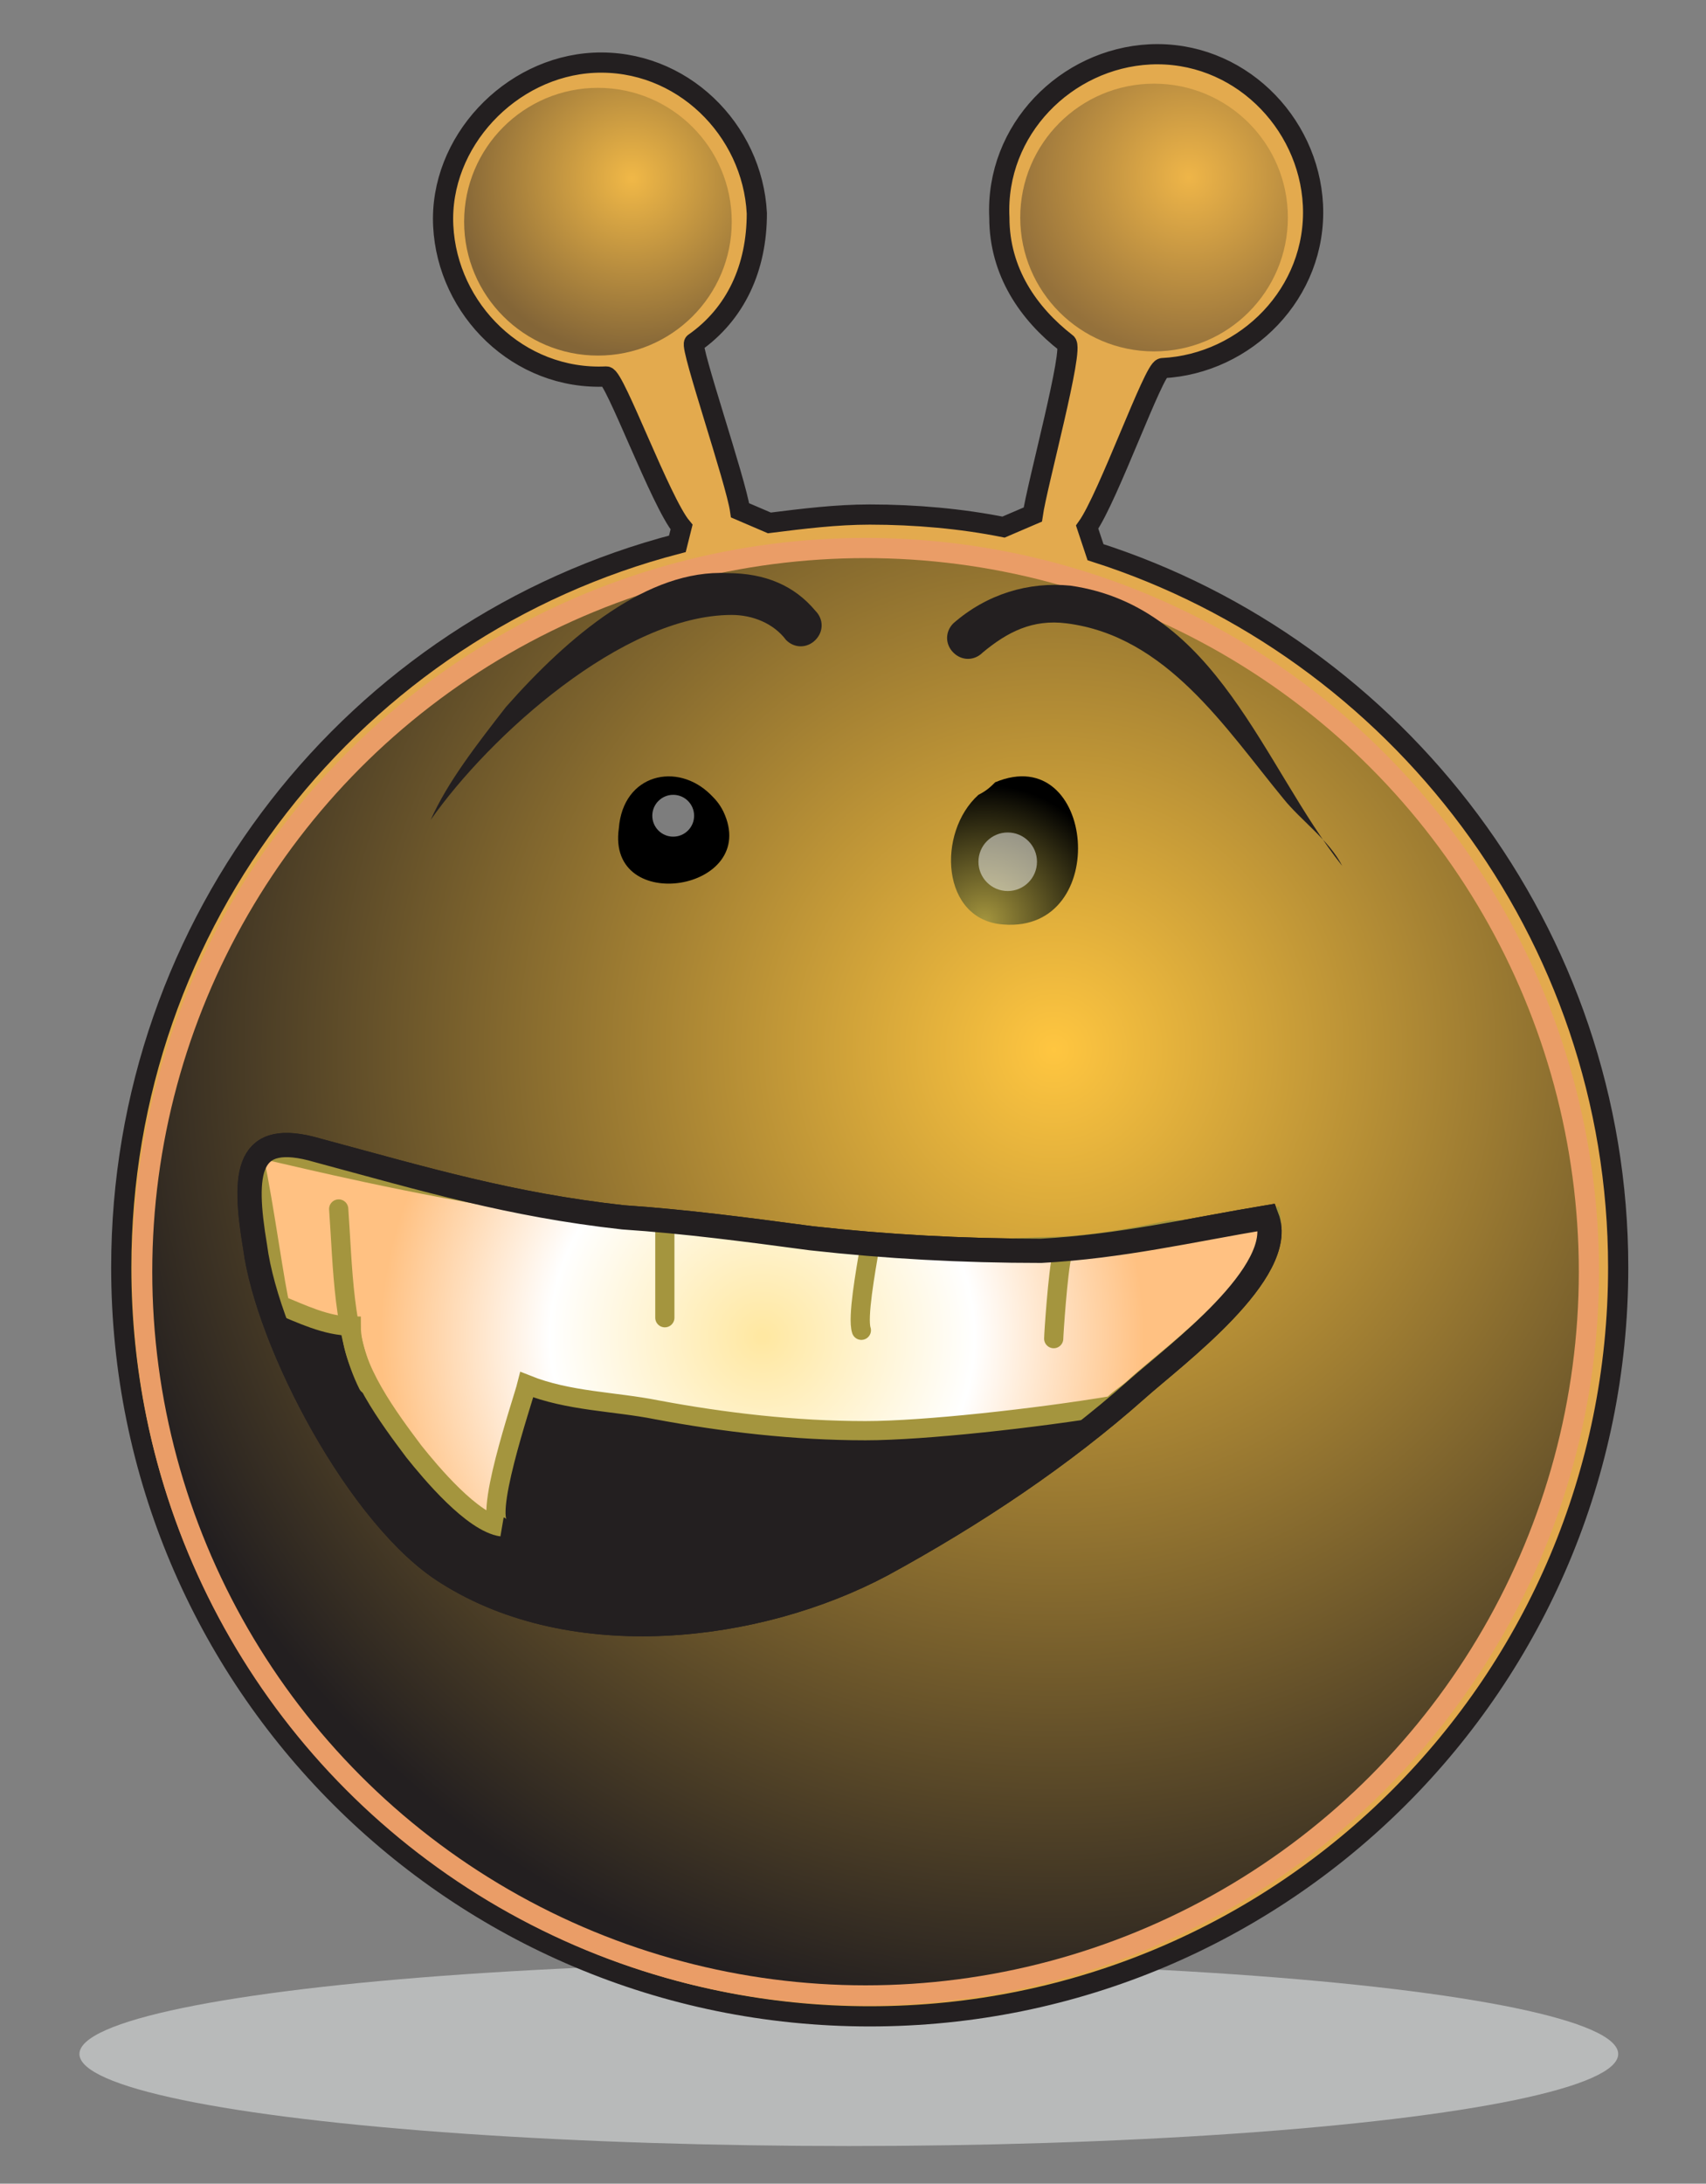 <?xml version="1.0" encoding="utf-8"?>
<!-- Generator: Adobe Illustrator 20.1.0, SVG Export Plug-In . SVG Version: 6.00 Build 0)  -->
<svg version="1.1" id="Layer_1" xmlns="http://www.w3.org/2000/svg" xmlns:xlink="http://www.w3.org/1999/xlink" x="0px" y="0px"
	 viewBox="0 0 40.8 52.2" style="enable-background:new 0 0 40.8 52.2;" xml:space="preserve">
<rect x="0" y="0" width="40.8" height="52.2" fill="#808080" stroke="none"/>
<style type="text/css">
	.st0{opacity:0.75;fill:#CACDCD;enable-background:new    ;}
	.st1{fill:#E3AA4E;stroke:#231F20;stroke-width:0.483;}
	.st2{fill:url(#SVGID_1_);stroke:#EA9D67;stroke-width:0.483;}
	.st3{opacity:0.5;fill:url(#SVGID_2_);enable-background:new    ;}
	.st4{opacity:0.41;fill:url(#SVGID_3_);enable-background:new    ;}
	.st5{fill:url(#SVGID_4_);}
	.st6{fill:url(#SVGID_5_);}
	.st7{fill:url(#SVGID_6_);stroke:#231F20;stroke-width:0.58;}
	.st8{fill:url(#SVGID_7_);stroke:#A4953E;stroke-width:0.459;stroke-linecap:round;}
	.st9{fill:none;stroke:#A4953E;stroke-width:0.459;stroke-linecap:round;}
	.st10{fill:none;stroke:#231F20;stroke-width:0.58;}
	.st11{opacity:0.49;fill:#FFFFFF;enable-background:new    ;}
	.st12{fill:#231F20;}
</style>
<ellipse class="st0" cx="20.3" cy="49.1" rx="18.4" ry="2.2"/>
<path class="st1" d="M26.2,13.2c7.2,2.3,12.5,9.1,12.5,17.1c0,9.9-8,17.9-17.9,17.9c-9.9,0-17.9-8-17.9-17.9C2.9,22,8.5,15,16.2,13
	l0.1-0.4C15.8,12,14.7,9,14.5,9c-2.1,0.1-3.8-1.6-3.9-3.6s1.6-3.8,3.6-3.9c2.1-0.1,3.8,1.6,3.9,3.6c0,1.3-0.5,2.4-1.5,3.1
	c-0.1,0.1,1,3.3,1.1,4l0.7,0.3c0.8-0.1,1.6-0.2,2.4-0.2c1.1,0,2.2,0.1,3.2,0.3l0.7-0.3c0.1-0.7,1-4,0.8-4.1c-0.9-0.7-1.6-1.7-1.6-3
	c-0.1-2.1,1.6-3.8,3.6-3.9c2.1-0.1,3.8,1.6,3.9,3.6c0.1,2.1-1.6,3.8-3.6,3.9c-0.2,0-1.3,3.1-1.8,3.8L26.2,13.2z"/>
<radialGradient id="SVGID_1_" cx="25.205" cy="28.911" r="23.359" gradientTransform="matrix(1 0 0 -1 0 54)" gradientUnits="userSpaceOnUse">
	<stop  offset="0" style="stop-color:#FFC640"/>
	<stop  offset="1" style="stop-color:#231F20"/>
</radialGradient>
<circle class="st2" cx="20.7" cy="30.4" r="17.3"/>
<radialGradient id="SVGID_2_" cx="3.508" cy="41.535" r="4.255" gradientTransform="matrix(1 -3.180000e-02 -3.180000e-02 -1 12.922 45.913)" gradientUnits="userSpaceOnUse">
	<stop  offset="0" style="stop-color:#FFC640"/>
	<stop  offset="1" style="stop-color:#231F20"/>
</radialGradient>
<circle class="st3" cx="14.3" cy="5.3" r="3.2"/>
<radialGradient id="SVGID_3_" cx="16.819" cy="41.141" r="4.255" gradientTransform="matrix(1 -3.180000e-02 -3.180000e-02 -1 12.922 45.913)" gradientUnits="userSpaceOnUse">
	<stop  offset="0" style="stop-color:#FFC640"/>
	<stop  offset="1" style="stop-color:#231F20"/>
</radialGradient>
<circle class="st4" cx="27.6" cy="5.2" r="3.2"/>
<radialGradient id="SVGID_4_" cx="19.682" cy="33.255" r="1.698" gradientTransform="matrix(1 0 0 -1 0 54)" gradientUnits="userSpaceOnUse">
	<stop  offset="0" style="stop-color:#A4953E"/>
	<stop  offset="1" style="stop-color:#000000"/>
</radialGradient>
<path class="st5" d="M17,19c0.1,0.1,0.2,0.2,0.3,0.4c0.9,1.9-2.8,2.5-2.5,0.4C14.9,18.5,16.2,18.2,17,19z"/>
<radialGradient id="SVGID_5_" cx="23.544" cy="31.984" r="3.253" gradientTransform="matrix(1 0 0 -1 0 54)" gradientUnits="userSpaceOnUse">
	<stop  offset="0" style="stop-color:#A4953E"/>
	<stop  offset="1" style="stop-color:#000000"/>
</radialGradient>
<path class="st6" d="M23.4,19c-1,0.9-0.9,3,0.6,3.1c2.6,0.2,2.2-4.4-0.2-3.4C23.7,18.8,23.6,18.9,23.4,19z"/>
<radialGradient id="SVGID_6_" cx="12.809" cy="15.641" r="21.432" gradientTransform="matrix(1 0 0 -1 0 54)" gradientUnits="userSpaceOnUse">
	<stop  offset="0" style="stop-color:#231F20"/>
	<stop  offset="1" style="stop-color:#231F20"/>
</radialGradient>
<path class="st7" d="M19.4,29.6c-1.5-0.2-3-0.4-4.5-0.5c-2.7-0.3-4.7-0.9-7.3-1.6C5.9,27,5.8,28,6.1,29.8c0.3,2.3,2.5,6.5,4.6,7.8
	c3,1.9,7.4,1.4,10.4-0.2c2.2-1.2,4.3-2.6,6.1-4.2c0.9-0.8,3.6-2.8,3.1-4.1c-1.8,0.3-3.5,0.7-5.4,0.8C23,29.9,21.2,29.8,19.4,29.6z"
	/>
<radialGradient id="SVGID_7_" cx="18.23" cy="22.045" r="9.132" gradientTransform="matrix(1 0 0 -1 0 54)" gradientUnits="userSpaceOnUse">
	<stop  offset="1.120000e-02" style="stop-color:#FFE8A2"/>
	<stop  offset="0.556" style="stop-color:#FFFFFF"/>
	<stop  offset="1" style="stop-color:#FFC182"/>
</radialGradient>
<path class="st8" d="M24.9,29.8c-1.9,0.1-3.7,0-5.5-0.2c-0.5-0.1-1-0.1-1.5-0.2c-1.2-0.1-2.4-0.2-3.5-0.4c-0.5-0.1-1-0.1-1.5-0.2
	c-3.2-0.5-5.6-1.1-6.5-1.3c-0.1,0.1-0.2,0.2-0.3,0.3c0.2,0.9,0.5,3.1,0.6,3.4c0.5,0.2,1.1,0.5,1.7,0.5c0,1,0.9,2.2,1.5,3
	c0.4,0.5,1.4,1.7,2.1,1.8c-0.5-0.1,0.5-3,0.6-3.4c1,0.4,2.1,0.4,3.1,0.6c1.6,0.3,3.3,0.5,5,0.5c1.4,0,4.1-0.3,5.9-0.6
	c0.2-0.2,0.4-0.3,0.6-0.5c0.9-0.8,3.4-2.6,3.2-4c-0.8,0.1-1.6,0.3-2.4,0.3C27,29.6,26,29.8,24.9,29.8z"/>
<path class="st9" d="M15.9,29.3c0,0.7,0,1.5,0,2.2"/>
<path class="st9" d="M20.8,29.8c-0.1,0.6-0.3,1.7-0.2,2"/>
<path class="st9" d="M25.4,30c-0.1,0.4-0.2,1.9-0.2,2"/>
<path class="st9" d="M8.1,28.9c0.1,1.4,0.1,3,0.7,4.2"/>
<path class="st10" d="M19.4,29.6c-1.5-0.2-3-0.4-4.5-0.5c-2.7-0.3-4.7-0.9-7.3-1.6C5.9,27,5.8,28,6.1,29.8c0.3,2.3,2.5,6.5,4.6,7.8
	c3,1.9,7.4,1.4,10.4-0.2c2.2-1.2,4.3-2.6,6.1-4.2c0.9-0.8,3.6-2.8,3.1-4.1c-1.8,0.3-3.5,0.7-5.4,0.8C23,29.9,21.2,29.8,19.4,29.6z"
	/>
<circle class="st11" cx="24.1" cy="20.6" r="0.7"/>
<circle class="st11" cx="16.1" cy="19.5" r="0.5"/>
<g>
	<path class="st12" d="M12.1,16.9c-0.7,0.9-1.4,1.8-1.8,2.7c1.4-2,4.6-4.9,7.2-4.9c0.5,0,1,0.2,1.3,0.6c0.2,0.2,0.5,0.2,0.7,0
		c0.2-0.2,0.2-0.5,0-0.7c-0.5-0.6-1.2-0.9-2.1-0.9C15.5,13.6,13.6,15.2,12.1,16.9z"/>
</g>
<g>
	<path class="st12" d="M22.8,14.9c-0.2,0.2-0.2,0.5,0,0.7c0.2,0.2,0.5,0.2,0.7,0c0.6-0.5,1.2-0.8,2-0.7c2.4,0.3,3.8,2.5,5.2,4.2
		c0.4,0.5,1.1,1,1.4,1.6c-1.9-2.4-3-6.2-6.5-6.7C24.6,13.9,23.6,14.2,22.8,14.9z"/>
</g>
</svg>
